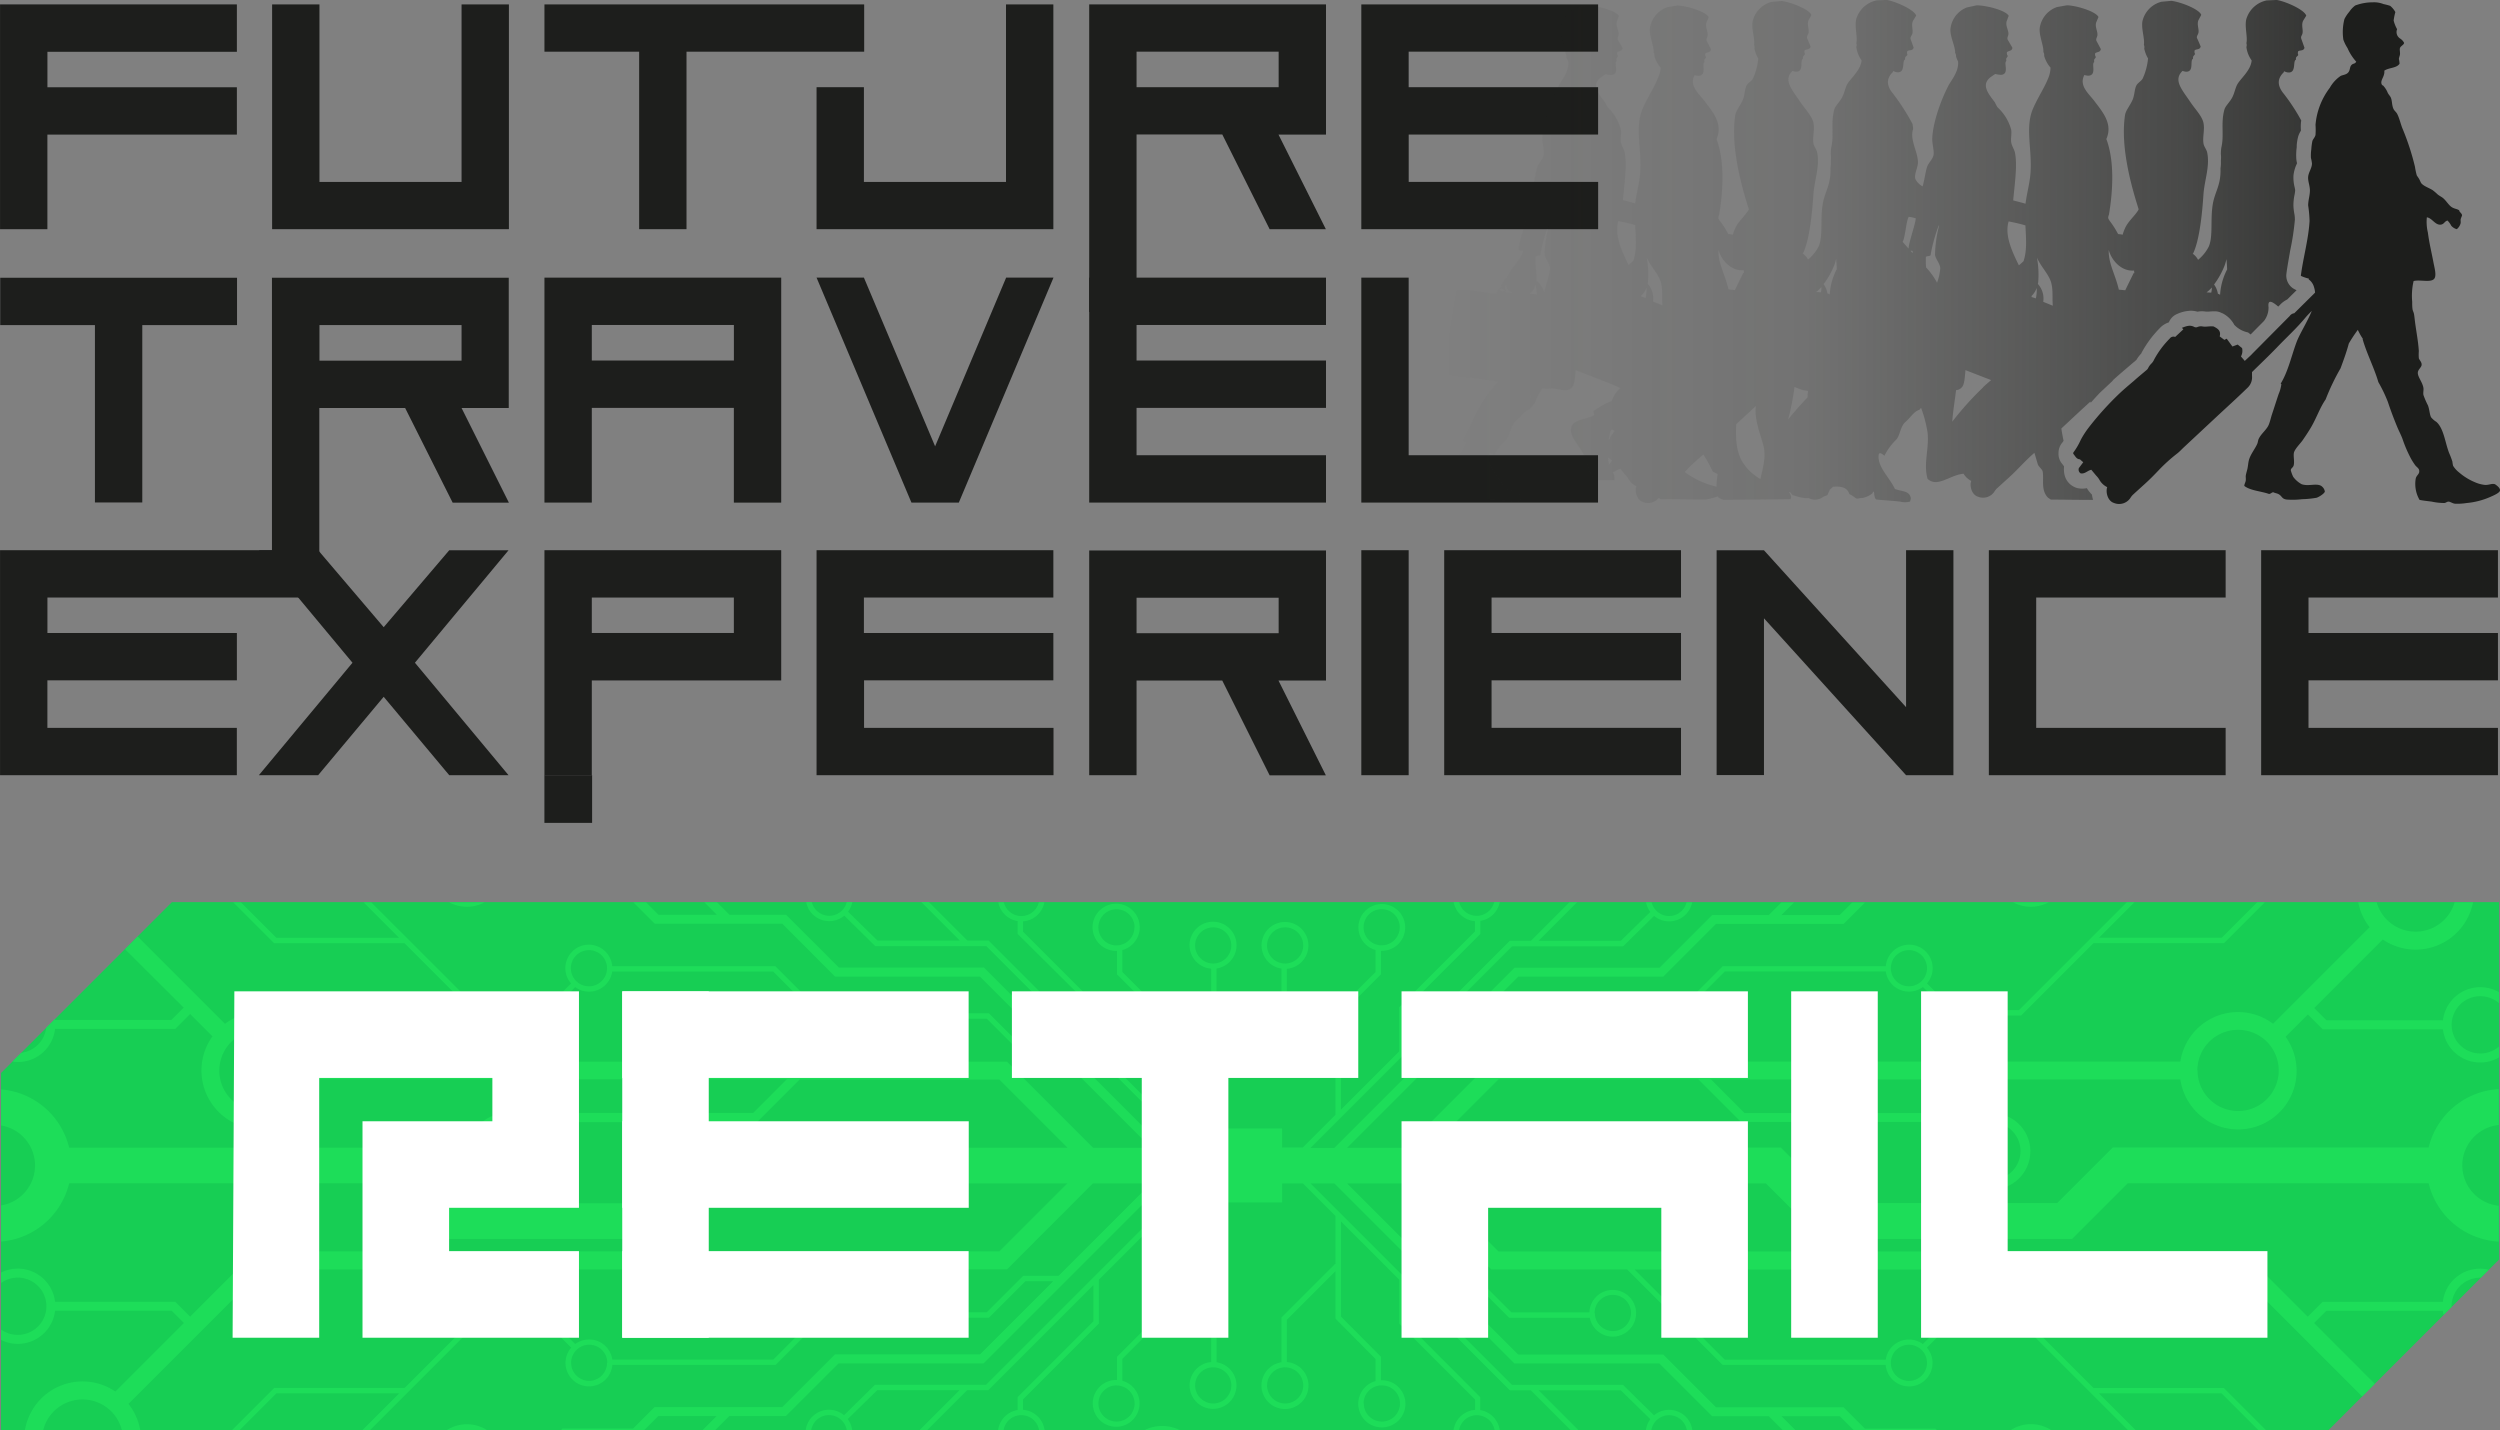 <svg id="Layer_1" data-name="Layer 1" xmlns="http://www.w3.org/2000/svg" xmlns:xlink="http://www.w3.org/1999/xlink" viewBox="0 0 656.26 375.51"><rect x="0" y="0" width="656.26" height="375.51" fill="#808080" stroke="none"/><defs><style>.cls-1{fill:#17ce54;}.cls-2{fill:#20e45c;opacity:0.7;}.cls-3{fill:#1d1e1c;}.cls-4,.cls-5,.cls-6,.cls-7,.cls-8,.cls-9{fill-rule:evenodd;}.cls-4{fill:url(#linear-gradient);}.cls-5{fill:url(#linear-gradient-2);}.cls-6{fill:url(#linear-gradient-3);}.cls-7{fill:url(#linear-gradient-4);}.cls-8{fill:url(#linear-gradient-5);}.cls-9{fill:url(#linear-gradient-6);}.cls-10{fill:url(#linear-gradient-7);}.cls-11{fill:#fff;}</style><linearGradient id="linear-gradient" x1="4168.76" y1="192.01" x2="4416.2" y2="192.01" gradientUnits="userSpaceOnUse"><stop offset="0" stop-color="#1d1e1c" stop-opacity="0"/><stop offset="0.42" stop-color="#1d1e1c" stop-opacity="0.14"/><stop offset="0.85" stop-color="#1d1e1c" stop-opacity="0.55"/><stop offset="1" stop-color="#1d1e1c" stop-opacity="0.75"/></linearGradient><linearGradient id="linear-gradient-2" x1="4168.76" y1="195.32" x2="4416.2" y2="195.32" xlink:href="#linear-gradient"/><linearGradient id="linear-gradient-3" x1="4168.76" y1="198.16" x2="4416.2" y2="198.16" xlink:href="#linear-gradient"/><linearGradient id="linear-gradient-4" x1="4168.76" y1="195.44" x2="4416.2" y2="195.44" xlink:href="#linear-gradient"/><linearGradient id="linear-gradient-5" x1="4168.76" y1="203.9" x2="4416.2" y2="203.9" xlink:href="#linear-gradient"/><linearGradient id="linear-gradient-6" x1="4168.76" y1="195.46" x2="4416.2" y2="195.46" xlink:href="#linear-gradient"/><linearGradient id="linear-gradient-7" x1="4168.76" y1="175.82" x2="4395.05" y2="175.82" xlink:href="#linear-gradient"/></defs><title>fte-retail-full-logo</title><polygon class="cls-1" points="655.99 236.81 655.99 330.66 611.14 375.51 0.27 375.51 0.27 281.67 45.12 236.81 655.99 236.81"/><path class="cls-2" d="M4322.78,483.69a9.81,9.81,0,0,1,5.46,1.66h-10.91A9.79,9.79,0,0,1,4322.78,483.69Zm-405.83-137h-9.41A9.81,9.81,0,0,0,3916.95,346.65Zm410.54,0h-9.41A9.81,9.81,0,0,0,4327.49,346.65Zm-237.58,138.7h9.71A10.38,10.38,0,0,0,4089.92,485.35Zm-183.12,0h10.91A9.81,9.81,0,0,0,3906.79,485.35Zm506.27-12.27-3.32,3.32-33.35-33.35H4218.74l23.66,23.66h42.27a6.14,6.14,0,0,1,9.73-4.08l7.48-7.48h18.31l19,19h34.23l11.2,11.2h-2l-9.79-9.79h-32.23l9.79,9.79h-2l-28.79-28.79h-17.14l-7,7h0a6.16,6.16,0,1,1-10.81,4.53h-42.81l-25.07-25.07h-35.67l-22.55-22.55h-15.26l24.27,24.27h9.29l9.57,9.57h20.45a6.13,6.13,0,1,1,.11,1.41h-21.15l-9.57-9.57h-7.29l19.22,19.22h38.06l13.84,13.84h33.49l5.62,5.62h18.51l0.48,0.48h-21.84l-3.75-3.75h-15.31l3.75,3.75h-3.32l-3.75-3.75H4239.1l-13.84-13.84h-38.06l-47.25-47.25h-6.27l52.87,52.87h29.15l8.13,8h0a6.15,6.15,0,0,1,10.08,4h-1.44a4.73,4.73,0,0,0-9.36,0h-1.42a6.13,6.13,0,0,1,1.18-3l-7.74-7.57h-21.6l10.38,10.38v0.19h-1.81l-10.57-10.57H4186l-27.6-27.6v9.53L4178,476.38l0.21,0.21V480a6.15,6.15,0,0,1,5.13,5.38H4182a4.73,4.73,0,0,0-9.36,0h-1.44a6.16,6.16,0,0,1,5.67-5.44v-2.73l-19.69-19.69-0.21-.21V445.76l-15.3-15.3v25L4152.16,466v6.16h0.18a6.19,6.19,0,1,1-1.59.22v-5.78L4140.23,456V443.51l-12.78,12.78v11.1a6.17,6.17,0,1,1-1.41.05V455.7l14.1-14.1,0.09,0.09V429.05l-8.55-8.55h-5.47v5h-17.38v-5h-5.47l-8.55,8.55v12.64l0.09-.09,14.1,14.1v11.74a6.15,6.15,0,1,1-1.41-.05v-11.1l-12.78-12.78V456l-10.53,10.53v5.78a6.14,6.14,0,1,1-1.59-.22h0.18V466l10.53-10.53v-25l-15.3,15.3v11.52l-0.21.21-19.69,19.69v2.73a6.17,6.17,0,0,1,5.67,5.44h-1.44a4.73,4.73,0,0,0-9.36,0h-1.42a6.15,6.15,0,0,1,5.13-5.38v-3.37l0.21-.21,19.69-19.69v-9.53l-27.6,27.6h-5.56l-10.57,10.57h-1.81v-0.19l10.38-10.38h-21.6l-7.74,7.57a6.14,6.14,0,0,1,1.18,3h-1.42a4.73,4.73,0,0,0-9.36,0h-1.44a6.15,6.15,0,0,1,10.07-4h0l8.13-8h29.15l52.87-52.87h-6.27l-47.25,47.25h-38.06l-13.85,13.84h-14.85l-3.75,3.75H3974l3.75-3.75h-15.31l-3.75,3.75h-21.84l0.48-.48h18.51l5.62-5.62H3995l13.84-13.84h38.06l19.22-19.22h-7.29l-9.57,9.57h-21.15a6.18,6.18,0,1,1,.11-1.41h20.45l9.57-9.57h9.29l24.27-24.27h-15.26L4054,443.05h-35.67l-25.07,25.07H3950.4a6.16,6.16,0,1,1-10.81-4.53h0l-7-7h-17.14l-28.79,28.79h-2l9.79-9.79h-32.23l-9.79,9.79h-2l11.2-11.2h34.23l19-19h18.31l7.48,7.48a6.14,6.14,0,0,1,9.73,4.08h42.27l23.66-23.66H3858.65l-35.28,35.28a15.32,15.32,0,0,1,3.1,7h-4.8a10.65,10.65,0,0,0-20.71,0h-4.78a15.33,15.33,0,0,1,23.76-10.23l18-18-3.22-3.22H3804.1a9.84,9.84,0,0,1-14.18,7.66v-2.73a7.52,7.52,0,1,0,0-12.21v-2.73a9.84,9.84,0,0,1,14.18,7.66h31.55l3.91,3.91,17.14-17.14H4052l17.85-17.85h-88.08l-14.57,14.58h-65.8l-14.6-14.6h-79a20.09,20.09,0,0,1-17.87,15.29v-9.47a10.64,10.64,0,0,0,0-21v-9.47a20.09,20.09,0,0,1,17.87,15.29h82.9l14.6,14.6h58l14.58-14.58h92l-17.9-17.9h-52.43l-11.18,11.18H3933.7L3931,407a9.87,9.87,0,1,1-1.44-1.89l3.12-3.12h54.69l8.82-8.83H3873.06a15.35,15.35,0,1,1-27.63-11.28l-5.86-5.86-3.91,3.91H3804.1a9.79,9.79,0,0,1-11.22,8.58l2.29-2.29a7.52,7.52,0,0,0,6.61-6.61l2.29-2.29c0,0.08,0,.16,0,0.25h30.58l3.22-3.22L3822.47,359l3.32-3.32,22.92,22.92h0a15.31,15.31,0,0,1,24.34,9.93h143.23l-23.66-23.66h-42.27a6.14,6.14,0,0,1-9.73,4.08l-7.48,7.48h-18.31l-0.21-.21-18.79-18.79H3861.6l-0.21-.21-10.54-10.54h2l9.33,9.33h32.23l-9.33-9.33h2L3915.41,375h17.14l7-7a6.16,6.16,0,1,1,10.81-4.53h42.81l0.21,0.21,24.86,24.86H4054l22.61,22.61h15.26l-24.32-24.32h-9.29l-9.57-9.57h-20.45a6.13,6.13,0,1,1-.11-1.41h21.15l9.57,9.57h7.29l-19.22-19.22h-38.06L3995,352.3h-33.49l-5.62-5.62h-18.51l0,0h21.84l3.3,3.3h15.31l-3.3-3.3h3.32l3.3,3.3h14.85l13.85,13.84h38.06l47.3,47.3h6.27l-52.92-52.92h-29.15l-8.13-8h0a6.15,6.15,0,0,1-10-3.57h1.46a4.73,4.73,0,0,0,9.19,0h1.45a6.16,6.16,0,0,1-1.12,2.54l7.74,7.57h21.6l-10.12-10.12h2l10.12,10.12h5.56l0.21,0.21,27.4,27.4v-9.52L4056.79,355v-3.37a6.17,6.17,0,0,1-5.09-4.93h1.46a4.73,4.73,0,0,0,9.19,0h1.46a6.17,6.17,0,0,1-5.6,5v2.73l19.89,19.89v11.52l15.3,15.3v-25l-10.53-10.53v-6.16h-0.18a6.19,6.19,0,1,1,1.59-.22V365l10.53,10.53V388l12.78-12.78v-11.1a6.17,6.17,0,1,1,1.41-.05v11.74l-14.1,14.1-0.09-.09v12.64l8.6,8.6h5.42v-5h17.38v5h5.42l8.6-8.6V389.85l-0.09.09-14.1-14.1V364.1a6.15,6.15,0,1,1,1.41.05v11.1L4140.23,388V375.51L4150.75,365v-5.78a6.14,6.14,0,1,1,1.59.22h-0.18v6.16l-10.52,10.53v25l15.3-15.3V374.26l19.89-19.89v-2.73a6.17,6.17,0,0,1-5.6-5h1.46a4.73,4.73,0,0,0,9.19,0h1.46a6.17,6.17,0,0,1-5.09,4.93V355l-19.89,19.89v9.52l27.4-27.4,0.21-.21h5.56l10.12-10.12h2l-10.12,10.12h21.6l7.74-7.57a6.15,6.15,0,0,1-1.12-2.54h1.45a4.73,4.73,0,0,0,9.19,0h1.46a6.15,6.15,0,0,1-10,3.57h0l-8.13,8h-29.15l-52.92,52.92h6.27l47.3-47.3h38.06l13.84-13.84h14.85l3.3-3.3h3.32l-3.3,3.3h15.31l3.3-3.3h21.84l0,0h-18.51l-5.62,5.62h-33.49l-13.84,13.84h-38.06l-19.22,19.22h7.29l9.57-9.57H4207a6.19,6.19,0,1,1-.11,1.41h-20.45l-9.57,9.57h-9.29l-24.32,24.32h15.26l22.61-22.61h35.67l24.86-24.86,0.21-.21h42.81a6.16,6.16,0,1,1,10.81,4.53l7,7h17.14l28.33-28.33h2l-9.33,9.33h32.23l9.33-9.33h2l-10.54,10.54-0.21.21H4339.2l-18.79,18.79-0.21.21h-18.31l-7.48-7.48a6.14,6.14,0,0,1-9.73-4.08H4242.4l-23.66,23.66H4362a15.31,15.31,0,0,1,24.34-9.93h0l25.35-25.35a15.34,15.34,0,0,1-3-6.56h4.83a10.65,10.65,0,0,0,20.48,0h4.83a15.34,15.34,0,0,1-23.69,9.78l-18,18,3.22,3.22h30.58a9.85,9.85,0,0,1,14.72-7.37v2.87a7.52,7.52,0,1,0,0,11.37v2.87a9.85,9.85,0,0,1-14.72-7.37h-31.55l-3.91-3.91-5.86,5.86A15.34,15.34,0,1,1,4362,393.19H4238.78l8.82,8.83h54.69l3.12,3.12A10,10,0,1,1,4304,407l-2.65-2.65h-54.69l-11.18-11.18H4183l-17.9,17.9h92l14.58,14.58h58l14.6-14.6h82.9a20.08,20.08,0,0,1,18.41-15.31v9.41a10.66,10.66,0,0,0,0,21.21v9.41a20.08,20.08,0,0,1-18.41-15.31h-79l-14.6,14.6h-65.8l-14.57-14.58h-88.08L4183,438.35h195.31l17.14,17.14,3.91-3.91h31.55a9.83,9.83,0,0,1,12.06-8.43l-2.09,2.09h-0.17a7.52,7.52,0,0,0-7.52,7.52c0,0.06,0,.12,0,0.17l-2.08,2.08a9.8,9.8,0,0,1-.2-1.08h-30.58l-3.22,3.22ZM4305,412a7.52,7.52,0,1,0,7.52-7.52A7.52,7.52,0,0,0,4305,412Zm61.51-21.17a10.66,10.66,0,1,0,10.66-10.66A10.66,10.66,0,0,0,4366.47,390.84ZM4286,364a4.75,4.75,0,1,0,4.75-4.75A4.75,4.75,0,0,0,4286,364ZM4208.24,377a4.75,4.75,0,1,0,4.75-4.75A4.75,4.75,0,0,0,4208.24,377Zm-55.9-19a4.75,4.75,0,1,0-4.75-4.75A4.75,4.75,0,0,0,4152.34,358ZM4127,362.77a4.75,4.75,0,1,0-4.75-4.75A4.75,4.75,0,0,0,4127,362.77Zm-18.88,0a4.75,4.75,0,1,0-4.75-4.75A4.75,4.75,0,0,0,4108.08,362.77Zm-20.64-9.5a4.75,4.75,0,1,0-4.75,4.75A4.75,4.75,0,0,0,4087.44,353.27ZM4026.79,377a4.75,4.75,0,1,0-4.75,4.75A4.75,4.75,0,0,0,4026.79,377ZM3949,364a4.75,4.75,0,1,0-4.75,4.75A4.75,4.75,0,0,0,3949,364Zm-80.46,26.89a10.66,10.66,0,1,0-10.66,10.66A10.66,10.66,0,0,0,3868.56,390.84ZM3930.07,412a7.52,7.52,0,1,0-7.52,7.52A7.52,7.52,0,0,0,3930.07,412Zm19,55.58a4.75,4.75,0,1,0-4.75,4.75A4.75,4.75,0,0,0,3949,467.59Zm77.77-13.07a4.75,4.75,0,1,0-4.75,4.75A4.75,4.75,0,0,0,4026.79,454.52Zm55.9,19a4.75,4.75,0,1,0,4.75,4.75A4.75,4.75,0,0,0,4082.69,473.53Zm25.39-4.75a4.75,4.75,0,1,0,4.75,4.75A4.75,4.75,0,0,0,4108.08,468.78Zm18.88,0a4.75,4.75,0,1,0,4.75,4.75A4.75,4.75,0,0,0,4127,468.78Zm20.64,9.5a4.75,4.75,0,1,0,4.75-4.75A4.75,4.75,0,0,0,4147.59,478.28Zm60.65-23.76a4.75,4.75,0,1,0,4.75-4.75A4.75,4.75,0,0,0,4208.24,454.52ZM4286,467.59a4.75,4.75,0,1,0,4.75-4.75A4.75,4.75,0,0,0,4286,467.59Z" transform="translate(-3789.65 -109.84)"/><path class="cls-3" d="M4181.19,288.46V300.9h49.73v12.43h-62.16V254.27h62.16V266.7h-49.73V276h49.73v12.43h-49.73Z" transform="translate(-3789.65 -109.84)"/><path class="cls-3" d="M4395.64,288.46V300.9h49.73v12.43h-62.16V254.27h62.16V266.7h-49.73V276h49.73v12.43h-49.73Z" transform="translate(-3789.65 -109.84)"/><path class="cls-3" d="M4016.47,288.46V300.9h49.73v12.43H4004V254.27h62.16V266.7h-49.73V276h49.73v12.43h-49.73Z" transform="translate(-3789.65 -109.84)"/><path class="cls-3" d="M3802.09,288.46V300.9h49.73v12.43h-62.16V254.27h79.75V266.7h-67.31V276h49.73v12.43h-49.73Z" transform="translate(-3789.65 -109.84)"/><path class="cls-3" d="M4137.69,288.49h-12.43l12.43,24.87h-14.76l-12.43-24.87H4088v24.85h-12.43v-59h62.16v34.19ZM4088,266.74v9.32h37.3v-9.32H4088Z" transform="translate(-3789.65 -109.84)"/><path class="cls-3" d="M4324.16,266.7V300.9h49.73v12.43h-62.16V254.27h62.16V266.7h-49.73Z" transform="translate(-3789.65 -109.84)"/><path class="cls-3" d="M4302.41,313.33H4290l-37.3-41.18v41.14h-12.43v-59h12.43l37.3,41.18V254.27h12.43v59.06Z" transform="translate(-3789.65 -109.84)"/><path class="cls-3" d="M4159.44,313.34H4147V254.27h12.43v59.07Z" transform="translate(-3789.65 -109.84)"/><path class="cls-3" d="M3932.56,254.27h62.16v34.19H3945v24.89h-12.43V254.27ZM3982.29,276V266.7H3945V276h37.3Z" transform="translate(-3789.65 -109.84)"/><path class="cls-3" d="M3890.37,274.48l17.21-20.2h15.57l-24.58,29.53,24.58,29.53h-15.57l-17.21-20.59-17.21,20.59H3857.6l24.58-29.53-24.58-29.53h15.57Z" transform="translate(-3789.65 -109.84)"/><path class="cls-3" d="M4159.44,145.16v12.43h49.73V170H4147V111h62.16V123.4h-49.73v9.33h49.73v12.43h-49.73Z" transform="translate(-3789.65 -109.84)"/><path class="cls-3" d="M4137.69,145.17h-12.43L4137.69,170h-14.76l-12.43-24.87H4088v46.61h-12.43V111h62.16v34.19ZM4088,123.41v9.32h37.3v-9.32H4088Z" transform="translate(-3789.65 -109.84)"/><path class="cls-3" d="M4016.5,123.41h-46.64V170h-12.43V123.41h-24.86V111h83.93v12.43Z" transform="translate(-3789.65 -109.84)"/><path class="cls-3" d="M3923.24,170h-62.16V111h12.43V157.6h37.3V111h12.43V170Z" transform="translate(-3789.65 -109.84)"/><path class="cls-3" d="M4066.2,170H4004V132.73h12.43V157.6h37.3V111h12.43V170Z" transform="translate(-3789.65 -109.84)"/><path class="cls-3" d="M3802.09,145.17V170h-12.43V111h62.17v12.43h-49.73v9.32h49.73v12.43h-49.73Z" transform="translate(-3789.65 -109.84)"/><path class="cls-3" d="M4088,216.91v12.43h49.73v12.43h-62.16V182.72h62.16v12.43H4088v9.33h49.73v12.43H4088Z" transform="translate(-3789.65 -109.84)"/><path class="cls-3" d="M3923.24,216.94h-12.43l12.43,24.86h-14.76L3896,216.94h-22.53V263.5h-12.43V182.75h62.16v34.19Zm-49.73-21.76v9.33h37.3v-9.33h-37.3Z" transform="translate(-3789.65 -109.84)"/><path class="cls-3" d="M4147,241.78V182.72h12.43v46.62h49.71v12.43H4147Z" transform="translate(-3789.65 -109.84)"/><path class="cls-3" d="M3932.56,182.72h62.16v59.06h-12.43V216.91H3945v24.86h-12.43V182.72ZM3945,195.15v9.33h37.3v-9.33H3945Z" transform="translate(-3789.65 -109.84)"/><path class="cls-3" d="M3851.82,195.18H3827v46.56h-12.43V195.18h-24.86V182.75h62.16v12.43Z" transform="translate(-3789.65 -109.84)"/><path class="cls-3" d="M4041.34,241.78h-12.43L4004,182.72h12.43L4035.12,227l18.65-44.29h12.43Z" transform="translate(-3789.65 -109.84)"/><path class="cls-4" d="M4391.67,192a0.84,0.84,0,0,1,.22,0h0A0.84,0.84,0,0,0,4391.67,192Z" transform="translate(-3789.65 -109.84)"/><path class="cls-5" d="M4364.47,195.32h0Z" transform="translate(-3789.65 -109.84)"/><path class="cls-6" d="M4360.23,198.14h0a1,1,0,0,0-.32.06A1,1,0,0,1,4360.23,198.14Z" transform="translate(-3789.65 -109.84)"/><path class="cls-7" d="M4370.15,195.44a4.76,4.76,0,0,1,.62,0l-0.45,0h-0.16Z" transform="translate(-3789.65 -109.84)"/><path class="cls-8" d="M4378.89,204.48h0l-1-1.16Z" transform="translate(-3789.65 -109.84)"/><path class="cls-9" d="M4367.35,195.46h0Z" transform="translate(-3789.65 -109.84)"/><path class="cls-3" d="M4445.91,238.59c-0.07.65-1.76,1.34-2.65,1.74a19.81,19.81,0,0,1-6.13,1.56,15.34,15.34,0,0,1-3,.18c-0.71-.07-1.29-0.56-1.74-0.55s-0.65.32-1.09,0.36a15.52,15.52,0,0,1-3.3-.36c-1.11-.15-2.25-0.25-3.21-0.46a8.36,8.36,0,0,1-1-5.59c0.19-.89,1-1.15.92-2,0-.7-0.7-1-1.1-1.56a17.57,17.57,0,0,1-1.1-1.74,34,34,0,0,1-2.2-5.13c-0.4-1.08-.94-2.06-1.37-3.11-0.91-2.19-1.74-4.4-2.47-6.6a38,38,0,0,0-2.49-5.18c-1.12-3.82-3-7.37-4.11-11.2l0-.17s0-.07,0-0.1h0c-0.05-.07-0.12-0.12-0.16-0.2a16.27,16.27,0,0,1-1.12-2.05,37.7,37.7,0,0,0-2.37,3.59c-0.58,2.19-1.37,4.35-2.17,6.51a58.81,58.81,0,0,0-3.91,8.16h0c-1.56,2.26-2.34,4.77-3.84,7.33-0.59,1-1.33,2.14-2.2,3.39-0.59.85-2.1,2.33-2.29,3.29s0.23,2.43-.09,3.39c-0.18.54-.7,0.66-0.73,1.19a9.2,9.2,0,0,0,.64,1.74,6.76,6.76,0,0,0,2.2,1.92c1.72,0.61,3.68-.25,5,0.37a2.15,2.15,0,0,1,1.1,1.55c-0.06.5-1.51,1.45-2.2,1.65a25.36,25.36,0,0,1-3.75.37,21.31,21.31,0,0,1-4.12.09c-1.24-.19-1.14-0.86-2-1.37-0.49-.29-0.93-0.27-1.47-0.55-0.45.06-.62,0.41-1.1,0.46-2.12-.75-4.88-0.86-6.5-2.11,0-.5.3-0.9,0.37-1.37s0-.8,0-1.19c0.07-.65.32-1.35,0.46-2s0.2-1.56.37-2.19c0.43-1.59,1.61-2.95,2.2-4.31,0.18-.41.19-0.9,0.37-1.28,0.68-1.45,2.09-2.37,2.66-3.76,0.34-.83.53-1.77,0.82-2.66,0.6-1.79,1.15-3.54,1.74-5.31a9.79,9.79,0,0,0,.74-2.66l-0.18-.12c2-3.29,2.84-7.37,4.17-10.91,0.85-2.25,2.78-5.22,4-8.19-0.6.59-1.19,1.19-1.73,1.83-2.3,2.78-5,5.21-7.46,7.8-2.11,2.18-4.31,4.27-6.51,6.43,0,0.33,0,.67,0,1a3.76,3.76,0,0,1-1.14,3.09q-1.6,1.55-3.23,3.07c-1.52,1.42-3.06,2.83-4.59,4.25l-9,8.4c-0.55.52-1.07,1.09-1.66,1.55a42.82,42.82,0,0,0-4.9,4.43c-1.13,1.19-2.28,2.36-3.49,3.46s-2.21,2-3.3,3a4.5,4.5,0,0,0-.58.74,3.55,3.55,0,0,1-4.32,1.38c-1.53-.47-2.09-2.37-1.92-3.63,0-.18.08-0.36,0.12-0.53a4.81,4.81,0,0,1-2.12-2.06,6,6,0,0,0-.8-1l-1.25-1.5c-1,.19-1.67,1.15-2.8.94a1.18,1.18,0,0,1-.47-1.39l1.15-1.53-0.69-.6a0.54,0.54,0,0,0-.22-0.17c-0.94-.07-1.2-0.9-1.7-1.43a0.76,0.76,0,0,1,0-.33,17.82,17.82,0,0,0,1.95-3.33A23.46,23.46,0,0,1,4338,222a80.7,80.7,0,0,1,7.86-8.72c1.28-1.22,2.64-2.35,4-3.51,1.1-1,2.21-1.88,3.31-2.83a1.34,1.34,0,0,0,.35-0.43,4.39,4.39,0,0,1,1-1.35,3.82,3.82,0,0,0,.63-1,24.06,24.06,0,0,1,4.06-5.44,1.2,1.2,0,0,1,1.43-.43l2.15-2-0.38-.39c1.09-.43,2.12-0.85,3.24-0.24a1,1,0,0,0,.91,0,2.24,2.24,0,0,1,1.29-.12c0.94,0.16,1.87-.14,2.89,0,1,0.53,2,1.06,1.59,2.61l1.22,0.91,0.62-.31,1.5,2.05,1.37-.51,1.16,0.92a3,3,0,0,1-.29,2.19l1,1.18,1.45-1.35c0.21-.19.4-0.4,0.6-0.61l9.75-9.83a1.68,1.68,0,0,1,1.19-.72l5.46-5.41a5.46,5.46,0,0,0-.25-1.38,3.73,3.73,0,0,0-1.43-2.11,1.52,1.52,0,0,0,.06-0.19,10.39,10.39,0,0,1-2.11-.73c0.56-4.56,2-9.48,2.29-14.38a32.47,32.47,0,0,0-.37-4.12c0-1.3.47-2.64,0.46-3.94s-0.56-2.4-.46-3.57,1-2.29,1-3.48a10.27,10.27,0,0,0-.27-1.47,11.73,11.73,0,0,1,.1-2.29,15.3,15.3,0,0,1,.27-2.1c0.14-.53.7-1,0.83-1.65a18.6,18.6,0,0,0,0-2.65,18.68,18.68,0,0,1,3.75-9.71,9.22,9.22,0,0,1,2.84-3.11c0.62-.31,1.46-0.29,2-0.92s0.35-1.39.82-1.92,0.92-.24,1.28-0.91a13.08,13.08,0,0,1-2.29-3.57,10.41,10.41,0,0,1-1.09-2.2,13.74,13.74,0,0,1,.28-5.41,9.57,9.57,0,0,1,1.28-1.92,6.72,6.72,0,0,1,1.56-1.65,13,13,0,0,1,4.58-.83,6.73,6.73,0,0,1,2.84.46,16.86,16.86,0,0,1,1.74.46,5.37,5.37,0,0,1,1.37,1.65,16,16,0,0,0-.45,2.2,9,9,0,0,0,.91,2.29,2,2,0,0,0,.83,2.47,2.94,2.94,0,0,1,1,1.1c0,0.55-1,.84-1.1,1.47-0.1.41,0.12,1.12,0,1.74a9.66,9.66,0,0,0-.27,1,6.13,6.13,0,0,1,.18,1.28c-0.76,1.2-2.86,1-4,1.83,0.2,1.56-1.23,2.55-.64,3.66,0.12,0.23.3,0.21,0.28,0.19a6.07,6.07,0,0,1,1.28,2c0.27,0.49.65,0.84,0.82,1.28,0.33,0.82.22,1.86,0.64,2.84,0.23,0.55.72,0.83,1,1.37,0.63,1.22.91,2.71,1.46,4a65.58,65.58,0,0,1,3.21,9.89,18,18,0,0,0,.46,2.2c0.11,0.25.45,0.66,0.64,1s0.39,0.89.55,1.1c0.62,0.77,2,1.21,3,1.83a14.83,14.83,0,0,1,1.28,1.1c0.49,0.4,1.08.67,1.47,1,0.88,0.76,1.49,1.9,2.29,2.38s1.35,0.41,1.93.82c0,0.47.69,0.74,0.73,1.28,0,0.25-.3.68-0.37,1.19,0,0.31.05,0.69,0,.92a3,3,0,0,1-1,1.55,2.89,2.89,0,0,1-1.46-.91,5.1,5.1,0,0,0-1-1.37c-0.89.32-.84,1-1.83,1.1-1.45.07-2.19-1.74-3.57-1.93a11.9,11.9,0,0,0,.27,4c0.35,2.74.94,5.08,1.47,7.88,0.23,1.25.81,3.22,0.28,4.12-0.77,1.29-3.76.26-5.5,0.73a17,17,0,0,0-.37,5.4c0,0.7,0,1.41.09,2,0.06,0.41.29,0.79,0.37,1.19s0.14,0.93.19,1.37c0.32,2.84.93,5.68,1.09,8.43a12.61,12.61,0,0,0,0,1.83c0.12,0.53.77,1,.74,1.74s-1,1.25-1,2.11c-0.05,1.09,1.25,2.5,1.47,4,0.08,0.57-.11,1.18,0,1.83a21.73,21.73,0,0,0,1.19,2.75c0.44,1.2.42,2.36,0.82,3.11a5.31,5.31,0,0,0,1.37,1.19c2,1.76,2.3,5.51,3.39,8.24a23.14,23.14,0,0,1,.83,2.19,9.6,9.6,0,0,0,.18,1.1,6.54,6.54,0,0,0,1.56,1.74,15.26,15.26,0,0,0,4.12,2.56,8.74,8.74,0,0,0,2.66.73c1.13,0.07,1.77-.44,2.66-0.18C4444.82,237.11,4446,237.86,4445.91,238.59Z" transform="translate(-3789.65 -109.84)"/><path class="cls-10" d="M4394.09,118.46c0.13-1-.38-2.14.16-3.21,0.27-.43.54-0.86,0.8-1.3-0.51-1.56-5.28-3.69-7.74-4.12l-2.65.12a7.05,7.05,0,0,0-5.18,4.43c-0.82,1.93.27,5.08-.14,6.8a1.55,1.55,0,0,1,0,1,7.55,7.55,0,0,0,1.38,3.52c-0.23,2.61-2.77,4.61-3.72,6.21-0.56.93-.75,2.31-1.38,3.52s-1.8,2.23-2.06,3.2c-1,3.7,0,6.63-.81,10a11.72,11.72,0,0,0-.11,1.65,8.61,8.61,0,0,1,0,1.77,9.8,9.8,0,0,1-.1,2c0.16,4.48-1.52,6.1-2.06,9.6-0.62,4,.13,8.17-1,10.88a10.81,10.81,0,0,1-2.83,3.52,4.37,4.37,0,0,0-1.45-1.64l0.13,0c1.74-3.56,2.43-10.87,2.73-15.46,0.23-3.62,1.72-7.36,1-11-0.17-.92-0.89-1.61-1-2.53-0.24-1.68.38-3.59,0-5.36s-2.17-3.54-3.38-5.36c-2.25-3.34-4.63-5.83-2.1-8.26a3.12,3.12,0,0,0,.84.22c2.31,0.13,1-3,1.9-3.38,0-.92.15-0.61,0.55-1.27a1.12,1.12,0,0,1-.08-1c0.63-.36,1.29-0.08,1.55-0.94-0.31-.76-0.63-1.53-1-2.29-0.06-.66.39-0.85,0.44-1.56,0.08-.95-0.49-2.09,0-3.16,0.24-.43.48-0.87,0.71-1.32-0.58-1.52-5.4-3.38-7.84-3.68l-2.6.24a6.86,6.86,0,0,0-4.86,4.6c-0.7,1.93.54,5,.24,6.7a1.54,1.54,0,0,1,.09,1,8.68,8.68,0,0,0,1,2.58,16.23,16.23,0,0,1-1.36,5.18c-0.33.75-1.33,1.2-1.69,1.89-0.52,1-.47,2.54-1,3.78-0.72,1.63-1.83,2.79-2,4.1-1.28,8.54,1.88,19.24,3.5,24.37a2.92,2.92,0,0,1,.07.35c-0.9,1.62-2.73,3-3.57,4.92a11.37,11.37,0,0,0-.61,1.68,8.89,8.89,0,0,0-1.19-.16c-2.29-4.23-3-3.59-2.41-5.12,1.08-6.44,1.45-14.19-.69-19.83,1.77-4-1-7.14-3.09-9.91-1.49-2-4.19-4.08-2.67-6.91a3.49,3.49,0,0,0,1,.19c2.34-.06.76-3.15,1.58-3.57-0.12-.93.09-0.62,0.44-1.33a1.16,1.16,0,0,1-.18-1c0.6-.42,1.3-0.19,1.48-1.08l-1.19-2.23c-0.13-.66.31-0.9,0.3-1.61,0-1-.69-2.07-0.32-3.2,0.2-.46.4-0.93,0.59-1.39-0.74-1.48-5.79-3-8.28-3.07l-2.6.46a6.83,6.83,0,0,0-4.46,5.06c-0.52,2,1,5,.88,6.75a1.59,1.59,0,0,1,.2,1,8,8,0,0,0,1.67,3.09,7.28,7.28,0,0,1-.46,2.41c-1,2.69-2.9,5.47-4.12,8.32-2.17,5-.2,10.7-0.68,17-0.22,2.77-1,5.43-1.3,8-1-.29-2.06-0.57-3.24-0.87,0.36-4.09,1.15-9.26.46-12.54-0.2-.94-0.9-1.82-1-2.88-0.12-.89.2-2.18,0-3.2A12.37,12.37,0,0,0,4314,138a11.44,11.44,0,0,1-.68-1.28c-1.81-2.41-3.76-4.71-1-6.72,0,0,.65-0.47,1.1-0.74a9.18,9.18,0,0,0,1.48.23c2.34-.15.62-3.18,1.43-3.63-0.16-.93.07-0.63,0.38-1.34a1.13,1.13,0,0,1-.22-1c0.57-.44,1.28-0.24,1.43-1.13-0.42-.73-0.85-1.46-1.28-2.19-0.16-.66.27-0.91,0.23-1.62-0.06-1-.79-2-0.46-3.18,0.18-.47.36-0.94,0.53-1.41-0.8-1.46-5.91-2.74-8.41-2.75l-2.58.56a6.79,6.79,0,0,0-4.24,5.22c-0.43,2,1.25,4.95,1.18,6.72a1.59,1.59,0,0,1,.24,1,11,11,0,0,0,.52,1.22c0.25,2.73-1.79,4.88-2.65,6.59-1.87,3.69-3.87,9.17-4.12,13.44-0.09,1.54.53,3.31,0.34,4.48s-1.35,2.11-1.71,3.2-0.62,3-1,4.48l-0.16.62a4.52,4.52,0,0,1-1.91-1.95c-0.37-1.34.73-3.07,0.68-4.47-0.09-2.84-2.18-5.8-1.28-8.64,0-.45-0.09-0.9-0.15-1.34a58.07,58.07,0,0,0-5.09-7.92c-1.43-1.71-2.12-3.71-.08-5.67,0,0,.06-0.18.1-0.3a3.9,3.9,0,0,0,1,.33c2.33,0.24,1.23-3,2.11-3.33,0-.94.18-0.61,0.63-1.25a1.14,1.14,0,0,1,0-1c0.66-.34,1.32,0,1.63-0.87-0.28-.79-0.56-1.58-0.84-2.37,0-.67.44-0.84,0.54-1.55,0.13-1-.38-2.14.16-3.2,0.27-.43.54-0.86,0.8-1.3-0.51-1.56-5.28-3.68-7.73-4.12l-2.65.12a7.05,7.05,0,0,0-5.18,4.42c-0.82,1.92.27,5.07-.14,6.8a1.57,1.57,0,0,1,0,1,7.51,7.51,0,0,0,1.37,3.52c-0.23,2.61-2.77,4.61-3.72,6.2-0.56.94-.75,2.31-1.38,3.51s-1.8,2.24-2.06,3.2c-1,3.7,0,6.62-.81,10a12,12,0,0,0-.11,1.65,8.07,8.07,0,0,1,0,1.77,9.65,9.65,0,0,1-.09,2c0.16,4.48-1.52,6.09-2.06,9.59-0.62,4,.13,8.16-1,10.86a10.82,10.82,0,0,1-2.83,3.52,4.32,4.32,0,0,0-1.45-1.63l0.13,0c1.74-3.55,2.43-10.86,2.73-15.44,0.23-3.62,1.72-7.35,1-11-0.17-.92-0.89-1.61-1-2.52-0.24-1.68.38-3.59,0-5.35s-2.17-3.53-3.38-5.35c-2.24-3.34-4.63-5.82-2.1-8.25a3,3,0,0,0,.84.22c2.31,0.13,1-3,1.9-3.38,0-.92.15-0.6,0.54-1.26a1.15,1.15,0,0,1-.08-1c0.63-.36,1.29-0.08,1.55-0.93-0.31-.77-0.63-1.53-0.95-2.29-0.07-.66.39-0.85,0.44-1.55,0.08-.95-0.49-2.09,0-3.16,0.24-.43.48-0.87,0.71-1.31-0.58-1.52-5.39-3.37-7.84-3.68l-2.59.24a6.86,6.86,0,0,0-4.85,4.6c-0.7,1.93.54,5,.24,6.69a1.57,1.57,0,0,1,.1,1,8.51,8.51,0,0,0,1,2.58,16.18,16.18,0,0,1-1.36,5.18c-0.33.75-1.33,1.2-1.69,1.89-0.53,1-.46,2.54-1,3.78-0.72,1.63-1.83,2.79-2,4.1-1.28,8.53,1.88,19.22,3.5,24.34a2.29,2.29,0,0,1,.07.35c-0.89,1.62-2.72,3-3.57,4.92a11.2,11.2,0,0,0-.61,1.68,9.43,9.43,0,0,0-1.2-.16c-2.29-4.22-3-3.58-2.4-5.11,1.08-6.43,1.44-14.17-.69-19.82,1.77-4-1-7.13-3.09-9.9-1.49-2-4.19-4.07-2.67-6.9a3.76,3.76,0,0,0,1,.18c2.34-.06.76-3.15,1.58-3.57-0.12-.93.09-0.62,0.43-1.32a1.16,1.16,0,0,1-.18-1c0.6-.42,1.3-0.18,1.48-1.07l-1.18-2.24c-0.13-.66.31-0.89,0.3-1.61,0-1-.69-2.07-0.32-3.19,0.2-.46.4-0.93,0.59-1.39-0.74-1.48-5.78-3-8.28-3.06l-2.6.46a6.84,6.84,0,0,0-4.46,5.05c-0.52,2,1,5,.88,6.75a1.54,1.54,0,0,1,.2,1,8.07,8.07,0,0,0,1.67,3.09A7.3,7.3,0,0,1,4225,130c-1,2.68-2.9,5.47-4.12,8.31-2.17,5-.2,10.69-0.68,16.94-0.22,2.77-1,5.42-1.3,8-1-.29-2.05-0.57-3.24-0.87,0.36-4.08,1.15-9.25.46-12.52-0.2-.94-0.89-1.82-1-2.87-0.12-.89.2-2.19,0-3.2a12.36,12.36,0,0,0-3.43-5.75,10.94,10.94,0,0,1-.68-1.28c-1.82-2.41-3.76-4.71-1-6.71,0,0,.64-0.47,1.1-0.74a9.29,9.29,0,0,0,1.48.23c2.34-.16.62-3.18,1.43-3.63-0.17-.92.06-0.63,0.37-1.34a1.12,1.12,0,0,1-.22-1c0.58-.44,1.28-0.24,1.43-1.13-0.42-.73-0.85-1.46-1.28-2.19-0.15-.66.27-0.91,0.23-1.62-0.06-1-.78-2-0.46-3.18,0.18-.47.36-0.94,0.54-1.41-0.81-1.45-5.9-2.73-8.41-2.75l-2.58.56a6.78,6.78,0,0,0-4.24,5.22c-0.43,2,1.25,4.94,1.18,6.71a1.54,1.54,0,0,1,.24,1,10.93,10.93,0,0,0,.52,1.22c0.25,2.73-1.79,4.88-2.65,6.58-1.86,3.69-3.87,9.17-4.12,13.42-0.09,1.54.53,3.31,0.34,4.47s-1.36,2.11-1.71,3.2-0.63,3-1,4.47c-0.85,3.2-1.39,6-2.06,9.59-0.36,1.94-1.82,6-1.82,7.38,0,1.06,1.36,0,1.13.93-0.46,1.8-3.35,4.25-4.18,6.72a3.55,3.55,0,0,0-1.53,2.39c-0.8.41-.93,1.22-1.37,1.85-3.48-.3-6.48-1.29-10.38-1-1,5.4-1.75,10.71-2.57,16.17-0.27,1.8-.8,3.69-0.4,5.64,1.9,0.92,4.34.9,6.65,1.18s4.8,0.63,7.23,1a43.91,43.91,0,0,0-5.76,8.32c-0.43.69-2.77,6.19-3.42,7.14-0.11.17,1,.55,0.91,0.71a13,13,0,0,0-.91,1.7c-1.37,2.48-4.18,3.93-2.85,7.09,2.45,1.62,8.7,1.88,8.39,4.66,0.06,0.21.11,0.43,0.16,0.66a0.91,0.91,0,0,0,.49.64,1.23,1.23,0,0,1,.32,0c1.93,0.19,3.87.29,5.81,0.51a5.28,5.28,0,0,0,2.6,0,2.59,2.59,0,0,0,.22-0.92h0c-0.36-2-2.31-1.65-4.18-2.4-1.09-2.63-4.75-5.9-4.23-9,0.17-1,1.49.3,1.49,0.3,0.37-1.19,2.11-3.22,3.12-4.27s1-3.36,2.37-4.59,2.33-2.88,3.65-3.18c0.49-.55,1-1.1,1.44-1.66a20.33,20.33,0,0,1,2-3.9c0.47,0.05.94,0.09,1.38,0.1s0.72-.12,1.07-0.11c1.72,0,4.29,1.37,5.55-.55,0.5-.76.62-2.77,0.74-4.24,2.78,1.07,5.57,2.17,8.37,3.25,1.13,0.43,2.26,1,3.38,1.45a7.87,7.87,0,0,0-2.29,3.41,24.2,24.2,0,0,0-4.67,2.56c-0.39.31,0.4,1-.13,1.27-2.07,1.06-5.35,1-5.83,3.2-0.53,2.42,2.42,4.87,3.43,7.35,1.13,2.79,1.15,5.13,3.43,6.39h4.46a2.92,2.92,0,0,0-.4-2.08c0.69-.2,1.25-0.75,2-0.89,0.41,0.49.83,1,1.25,1.5a6,6,0,0,1,.8,1,4.81,4.81,0,0,0,2.12,2.06c0,0.17-.09.35-0.12,0.53-0.17,1.26.39,3.16,1.92,3.63a3.53,3.53,0,0,0,4.08-1.08l0.47,0.32c3.88,0,7.72.1,11.62,0.08h0.33a22.19,22.19,0,0,0,3.15-.82c0,0.1.08,0.2,0.11,0.29a4.93,4.93,0,0,0,1.22.6c5.79,0,11.74-.08,17.71-0.15a1.53,1.53,0,0,0,.15-0.64,1.43,1.43,0,0,0-.06-0.24h0a3.17,3.17,0,0,0-.55-1,0.83,0.83,0,0,1,.74.58l0.27,0.24,1.24,0.37a12,12,0,0,0,2,.42h1a2.22,2.22,0,0,0,.32.15,3.58,3.58,0,0,0,3.58-.57c0.3-.09.6-0.2,0.89-0.32l0.19-.22h0c0.18-.54.44-0.89,0.52-1.22l0.89-.81c2-.14,3.55.11,4.19,1.69h0l0,0.06a2.49,2.49,0,0,1,.14.22l0.29,0.14c0.79,0.42,1.16.85,1.63,1a2.7,2.7,0,0,0,.78-0.11h0.2a1.84,1.84,0,0,1,.32-0.06l0.16,0a6.12,6.12,0,0,0,.85-0.23l0.62-.25a4.89,4.89,0,0,0,.64-0.37l0.23-.16,0.1-.07,0.19-.15h0a0.68,0.68,0,0,1,.31-0.45,1.53,1.53,0,0,1,.13.82c0.06,0.21.11,0.43,0.16,0.67a0.92,0.92,0,0,0,.49.64,1.21,1.21,0,0,1,.32,0c1.93,0.19,3.87.29,5.81,0.51a5.31,5.31,0,0,0,2.61,0,2.69,2.69,0,0,0,.22-0.92h0c-0.36-2-2.31-1.66-4.19-2.4-1.09-2.63-4.75-5.91-4.23-9,0.17-1,1.49.3,1.49,0.3a15.82,15.82,0,0,1,3.13-4.27c1-1.08,1-3.37,2.38-4.59s2.33-2.88,3.65-3.19l0.47-.54a33.18,33.18,0,0,1,1.71,6.5c0.44,4.33-1.14,8.13,0,12.14,2.46,2.29,5.57-.73,8.92-1.28l0.52-.07a4.94,4.94,0,0,0,2,1.88c0,0.17-.09.35-0.12,0.53-0.17,1.26.39,3.16,1.92,3.63a3.55,3.55,0,0,0,4.32-1.38,4.51,4.51,0,0,1,.58-0.74c1.09-1,2.2-2,3.3-3s2.36-2.27,3.49-3.46c1-1,2-2,3.11-2.94,0.3,1,.59,2,0.87,2.94,0.21,0.73,1.22,1.33,1.32,2.06,0.3,2.08-.4,4.41,1,6.33,0.12,0.16.25,0.3,0.38,0.44l0.75,0.51c3.69,0,7.37.09,11.08,0.07a8.21,8.21,0,0,1-.3-1.39,8,8,0,0,1-1.33-1.69,5.7,5.7,0,0,1-1.22.13,5.77,5.77,0,0,1-1.06-.1,4,4,0,0,1-.94-0.3c-1.15-.53-3.05-1.94-2.78-5.34v-0.13c-0.15-.19-0.27-0.35-0.36-0.48l-0.08-.11a4,4,0,0,1-1-2.88,4.14,4.14,0,0,1,1-2.75,3.73,3.73,0,0,0,.32-0.47c-0.22-1.08-.43-2.17-0.58-3.23l5.44-5.07,2.2-2c0,0.11.05,0.21,0.08,0.31q1.16-1.31,2.34-2.56,1.61-1.51,3.2-3a3.85,3.85,0,0,0,.39-0.46c0.72-.65,1.44-1.28,2.15-1.89l0.93-.8,1.91-1.63,1.07-.91a8.42,8.42,0,0,1,1.24-1.64l0.14-.29a28.15,28.15,0,0,1,4.71-6.36,5.6,5.6,0,0,1,2.42-1.56,4,4,0,0,1,2.24-2.23,9.25,9.25,0,0,1,3.51-.82,6.41,6.41,0,0,1,1.77.25,6.17,6.17,0,0,1,1.15-.11,6.79,6.79,0,0,1,1.08.09l0.53,0c0.35,0,.79-0.07,1.29-0.07a8.48,8.48,0,0,1,.85,0,4,4,0,0,1,1.55.49l0.08,0a7.17,7.17,0,0,1,3.13,3.05,6.85,6.85,0,0,0,3.62,2l0.67,0.53,0.37-.38,3.12-3.15a5.71,5.71,0,0,0,1.21-3.61c-0.25-2,.7-1.77,2.55-0.18l0.39-.39,0.06-.06a6.33,6.33,0,0,1,1.88-1.4l0.3-.29,2.18-2.16a5.94,5.94,0,0,1-1-.54,4,4,0,0,1-1.67-3.76c0.25-2,.66-4.13,1-6.15a66.76,66.76,0,0,0,1.22-8,7.37,7.37,0,0,0-.15-1.68,14.78,14.78,0,0,1-.23-2.1,13.89,13.89,0,0,1,.29-2.79,8.37,8.37,0,0,0,.17-1.2,6.4,6.4,0,0,0-.15-0.86,10.09,10.09,0,0,1-.29-3.08,9.45,9.45,0,0,1,.78-2.82l0.15-.37a6.67,6.67,0,0,1-.19-1.09,15.34,15.34,0,0,1,.11-3.09c0-.15,0-0.31,0-0.47a12.62,12.62,0,0,1,.34-2.2,6.1,6.1,0,0,1,.75-1.66c0-.1,0-0.21,0-0.3a11.26,11.26,0,0,1,0-1.55c0-.29.06-0.56,0.09-0.85a51,51,0,0,0-4.53-6.94c-1.43-1.71-2.13-3.71-.08-5.68,0,0,.07-0.19.1-0.3a3.86,3.86,0,0,0,1,.32c2.33,0.24,1.23-3,2.11-3.33,0-.94.18-0.61,0.63-1.26a1.15,1.15,0,0,1,0-1c0.65-.33,1.32,0,1.63-0.87l-0.84-2.37C4393.52,119.34,4394,119.16,4394.09,118.46Zm-210.92,67.31a1.11,1.11,0,0,1,1.47.35A1,1,0,0,1,4183.17,185.77Zm1.77,0.76-0.32-1.42c0.12-.14.25-0.29,0.4-0.44a3.41,3.41,0,0,0,.88,1.57,2.51,2.51,0,0,0,.8.55A13.82,13.82,0,0,1,4184.93,186.53Zm6.26,0.44a4.38,4.38,0,0,0,1.52-2.34,18.21,18.21,0,0,1,.41,2.5C4192.49,187,4191.84,187,4191.19,187Zm3.82-.34a5.86,5.86,0,0,0-2.11-3.11c0.17-1.9-.28-4.09-0.15-6.22,0-.44,1.16-0.19,1.24-0.59a39,39,0,0,1,2.37-8.37c-0.65,2.77-1.35,6.45-1.2,8.32,0.08,1.07,1.29,2.23,1.37,3.51S4195.61,184.12,4195,186.63Zm76.11-7.1a14,14,0,0,0,.51-1.77c0.07,0.87.15,1.79,0.17,2.73a16.48,16.48,0,0,0-1.85,6.66,2.05,2.05,0,0,0-.61-0.3,5.54,5.54,0,0,0-1-2.42A21.67,21.67,0,0,0,4271.12,179.53Zm-3.36,5.69a4.37,4.37,0,0,1-.11,1.35l-1.27-.07A8.38,8.38,0,0,0,4267.76,185.22Zm-20.38-4.45c0,0.22.05,0.45,0.08,0.68l-0.17,0q-1.14,2.27-2.22,4.54l-1.69-.17c-0.85-3.81-2.77-6.83-2.64-10.4C4241.5,178.14,4244.1,181.07,4247.38,180.76ZM4225.65,184c0.52,1.95.23,3.92,0.41,6l-2.5-1a5.74,5.74,0,0,0-1.4-4.68c0-.1,0-0.2.06-0.3a24.36,24.36,0,0,0-.31-6.6C4223,179.88,4225.05,181.79,4225.65,184Zm-3.79,1.35a11,11,0,0,1-.21,2.74c-0.37-.14-0.75-0.27-1.13-0.38,0-.08,0-0.15-0.07-0.22A6.22,6.22,0,0,0,4221.86,185.35Zm-7.39-17.48c1.47,0.3,3,.61,4.41,1.06,0.2,3.4.47,6.57-.45,9.32-0.4.41-.84,0.78-1.28,1.15C4215.28,175.58,4213.41,171.48,4214.48,167.88Zm-1,55.11a16.89,16.89,0,0,0-1.28,2l-0.28.54a20.3,20.3,0,0,1,.4-2.2C4212.52,222.29,4213,222.55,4213.43,223Zm-1.5,8.63a12.94,12.94,0,0,1-.21-1.6l0.15,0a0.54,0.54,0,0,1,.22.17l0.69,0.6-0.77,1C4212,231.77,4211.94,231.7,4211.92,231.62Zm28.33,6a22.63,22.63,0,0,1-8.41-3.86l0.7-.72a43,43,0,0,1,4.22-3.86,35.48,35.48,0,0,1,2.37,4.31,1.58,1.58,0,0,1,.19.22l1.16,0.59C4240.37,235.41,4240.25,236.5,4240.25,237.6Zm11.52-2a13,13,0,0,1-4.85-4.62c-1.66-3-1.71-6.38-1.56-9.78l2.76-2.57,2.39-2.21c-0.5,4.21,1.91,8.94,2.22,11.55S4252.28,233.14,4251.77,235.6Zm12.38-21.51c-1.82,1.87-3.53,3.83-5.16,5.86a67.41,67.41,0,0,0,1.67-8.56,18.13,18.13,0,0,0,2.29.86c0.35,0.1.73,0.05,1.07,0.15l0.21,0.07C4264.17,213,4264.15,213.54,4264.15,214.09Zm27.57-38s0,0.1-.06.15l-0.51-.56C4291.49,175.66,4291.84,175.58,4291.72,176.08Zm0.69-8.32c-0.35,1.91-1.76,5.86-1.81,7.3-0.53-.58-1.05-1.16-1.55-1.76h0c0.7-1.16.89-5.43,1.61-6.57a11.23,11.23,0,0,1,1.84.4Zm5.71,16.35a18.5,18.5,0,0,0-2.91-4.08,19.84,19.84,0,0,1-.06-2.67c0-.44,1.16-0.18,1.24-0.6a41.71,41.71,0,0,1,2.12-7.72h0.11a32.63,32.63,0,0,0-1.06,7.67c0.09,1.07,1.3,2.23,1.37,3.52A14.06,14.06,0,0,1,4298.11,184.11Zm12,27.45a80.72,80.72,0,0,0-7.86,8.72l-0.19.24c0.18-2.66.68-5.49,1-8.29a2.2,2.2,0,0,0,1.72-1c0.5-.76.62-2.78,0.75-4.25l6.75,2.62C4311.57,210.25,4310.84,210.89,4310.14,211.56Zm10.72-33.24c-0.4.41-.84,0.78-1.28,1.15-1.88-3.82-3.76-7.93-2.69-11.53,1.47,0.29,3,.61,4.41,1.05C4321.5,172.39,4321.78,175.57,4320.86,178.32Zm3.21,9.85c-0.37-.14-0.75-0.26-1.13-0.38,0-.08,0-0.15-0.07-0.22a6.18,6.18,0,0,0,1.4-2.14A10.93,10.93,0,0,1,4324.07,188.17Zm1.91,0.88a5.71,5.71,0,0,0-1.4-4.68c0-.1,0-0.2.06-0.3a24.26,24.26,0,0,0-.31-6.6c1.11,2.48,3.16,4.39,3.75,6.6,0.52,1.95.23,3.92,0.41,6Zm23.76-7.58q-1.14,2.28-2.23,4.54l-1.69-.16c-0.85-3.82-2.77-6.84-2.65-10.41,0.76,2.77,3.35,5.69,6.65,5.39,0,0.23.05,0.45,0.08,0.69Zm20.37,5.17-1.27-.07a8.49,8.49,0,0,0,1.39-1.28A4.35,4.35,0,0,1,4370.11,186.64Zm2.32,0.59a2,2,0,0,0-.61-0.3,5.53,5.53,0,0,0-1-2.42,21.52,21.52,0,0,0,2.74-4.92,13.29,13.29,0,0,0,.52-1.77c0.07,0.87.15,1.79,0.17,2.73A16.5,16.5,0,0,0,4372.43,187.23Z" transform="translate(-3789.65 -109.84)"/><rect class="cls-3" x="142.91" y="203.49" width="12.52" height="12.52"/><rect class="cls-11" x="163.34" y="260.24" width="22.71" height="90.92"/><path class="cls-11" d="M3851.17,370.07h90.46V426.9h-34.09v11.36h34.09V461h-56.82V404.17h34.09V392.8h-45.46V461h-22.73Zm192.75,0V392.8H3953V370.07h90.92Zm0,68.19V461H3953V438.26h90.92ZM4112.1,461h-22.73V392.8h-34.09V370.07h90.92V392.8H4112.1V461Zm45.46-68.19V370.07h90.92V392.8h-90.92ZM4248.48,461h-22.73V426.9h-45.46V461h-22.73V404.17h90.92V461Zm34.09-90.92V461h-22.73V370.07h22.73ZM4293.94,461V370.07h22.73v68.19h68.19V461h-90.92Zm-250-56.82H3953V426.9h90.95V404.17Z" transform="translate(-3789.65 -109.84)"/></svg>